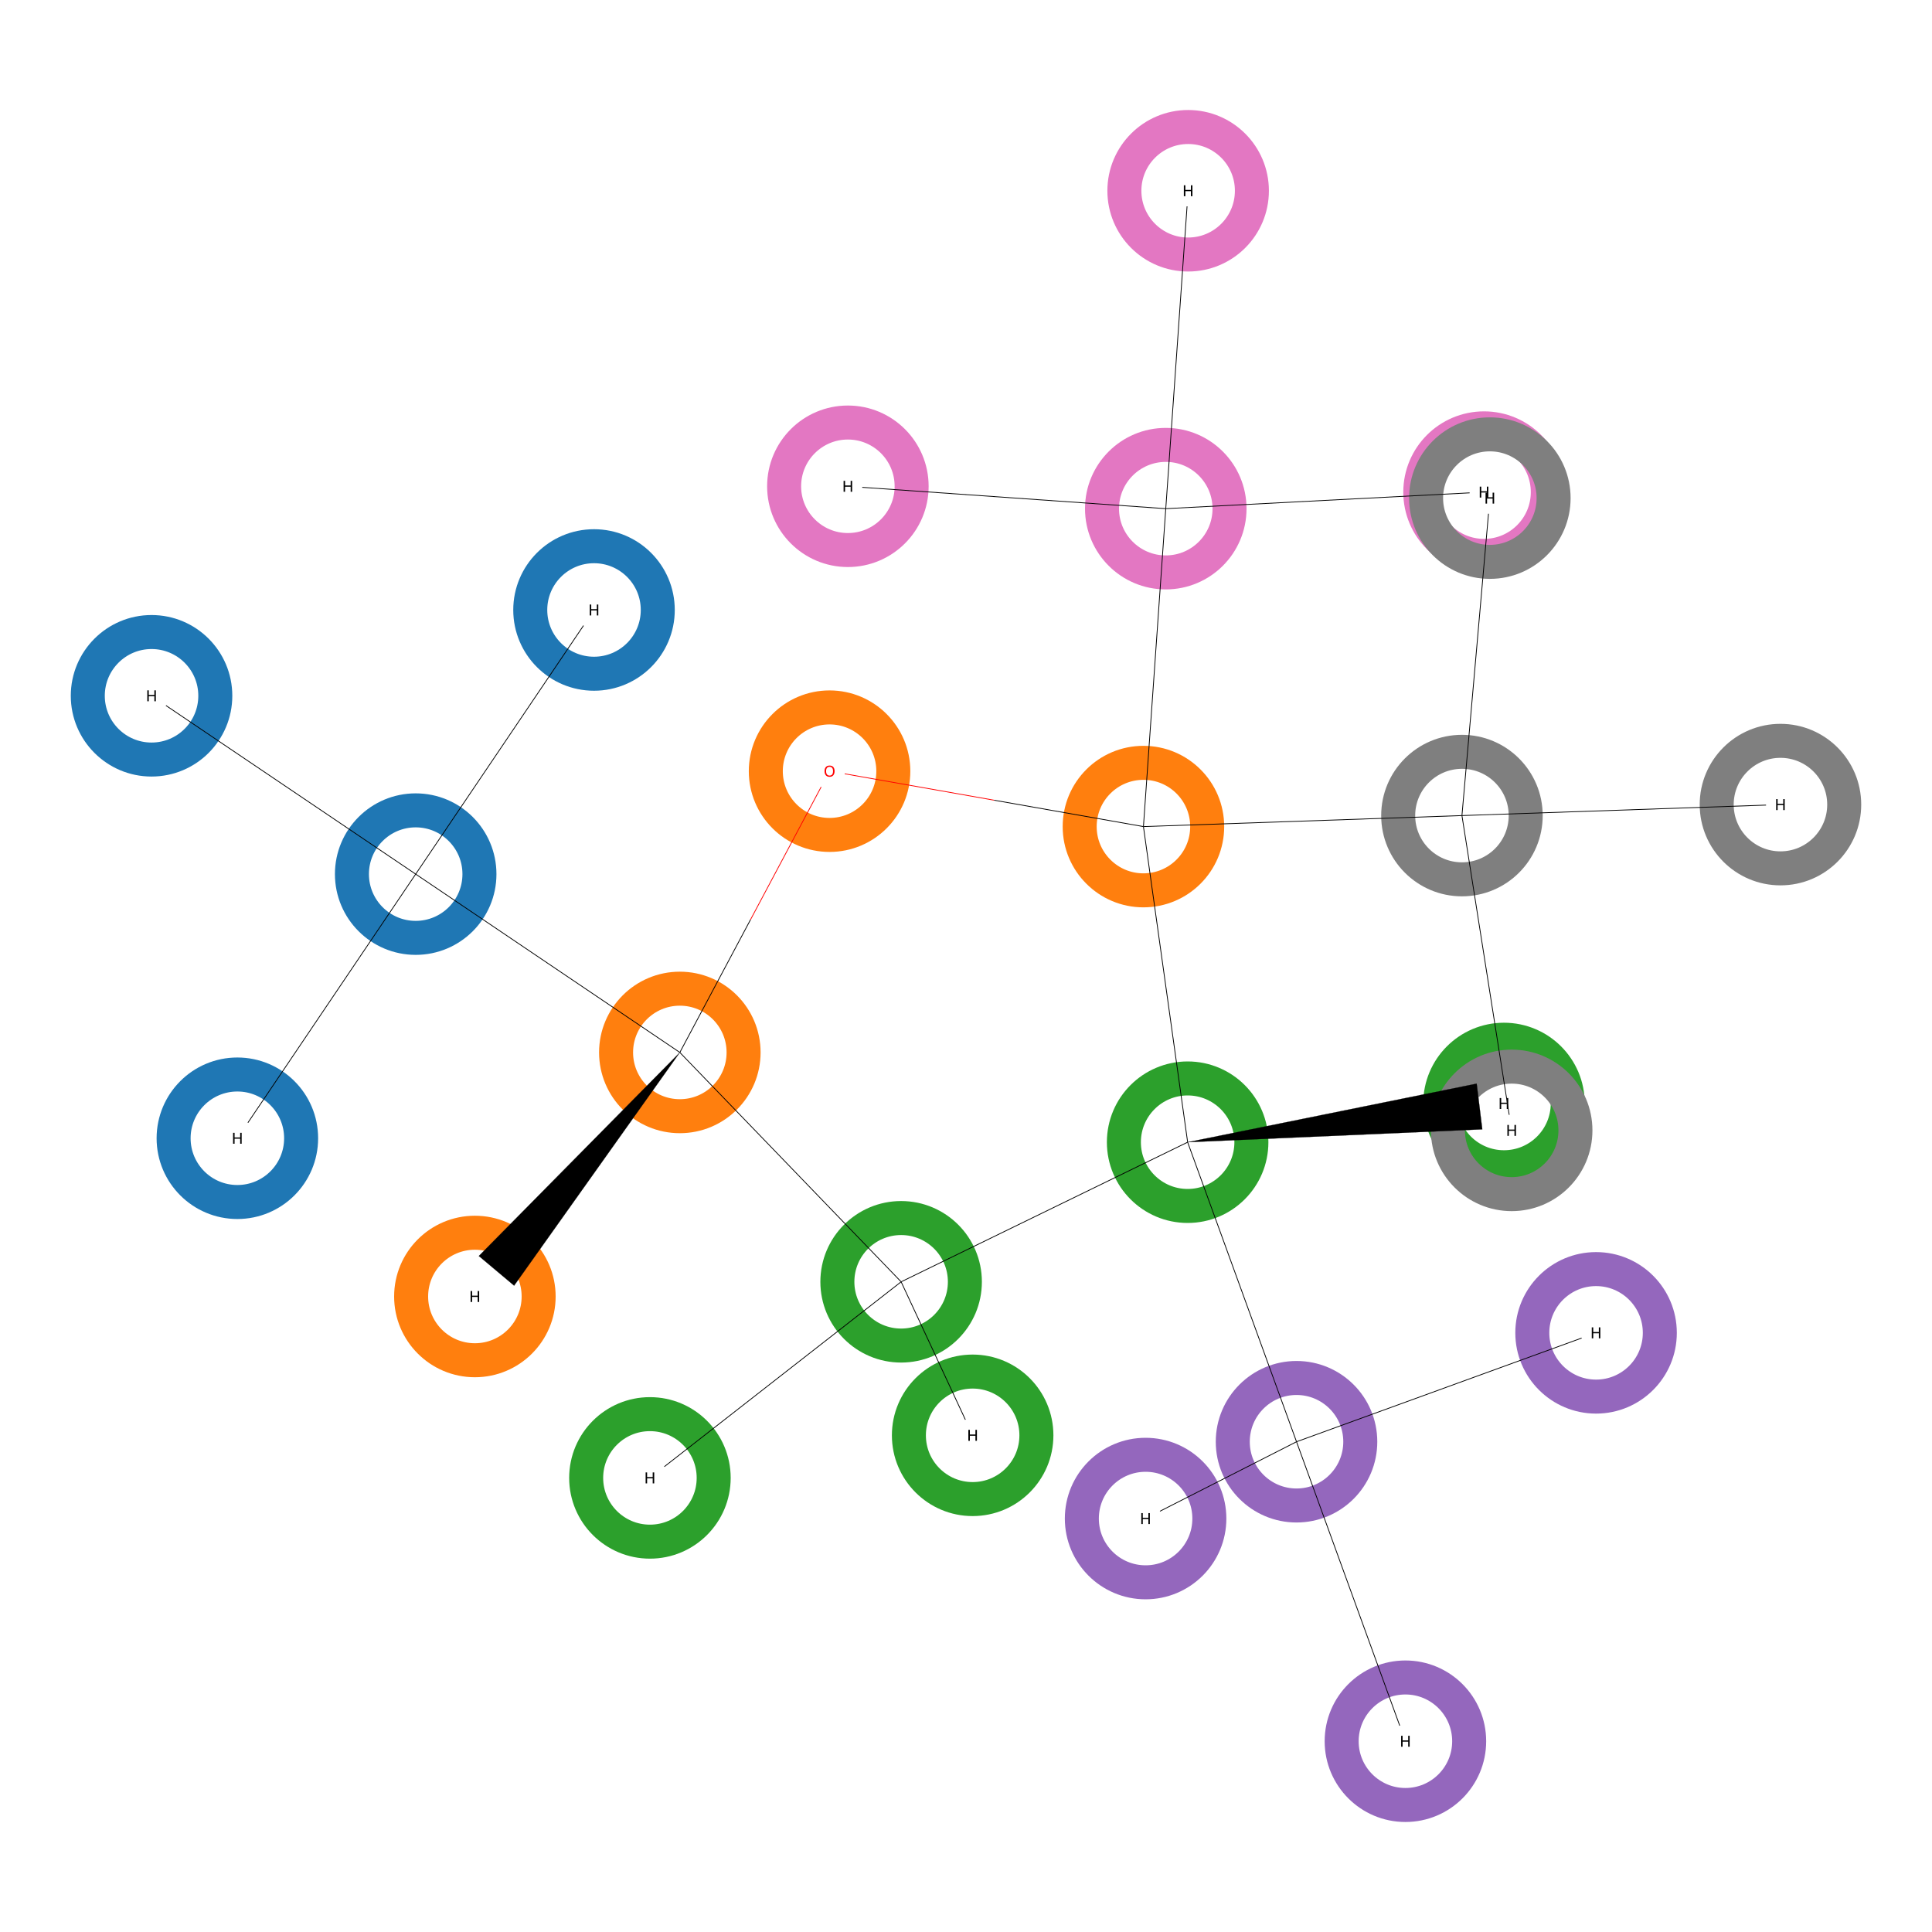 <?xml version='1.0' encoding='iso-8859-1'?>
<svg version='1.1' baseProfile='full'
              xmlns='http://www.w3.org/2000/svg'
                      xmlns:rdkit='http://www.rdkit.org/xml'
                      xmlns:xlink='http://www.w3.org/1999/xlink'
                  xml:space='preserve'
width='5000px' height='5000px' viewBox='0 0 5000 5000'>
<!-- END OF HEADER -->
<rect style='opacity:1.0;fill:#FFFFFF;stroke:none' width='5000.0' height='5000.0' x='0.0' y='0.0'> </rect>
<ellipse cx='1075.8' cy='2262.2' rx='165.0' ry='165.0' class='atom-0'  style='fill:none;stroke:#1F77B4;stroke-width:88.0px;stroke-linecap:butt;stroke-linejoin:miter;stroke-opacity:1' />
<ellipse cx='1759.4' cy='2723.7' rx='165.0' ry='165.0' class='atom-1'  style='fill:none;stroke:#FF7F0E;stroke-width:88.0px;stroke-linecap:butt;stroke-linejoin:miter;stroke-opacity:1' />
<ellipse cx='2332.1' cy='3317.3' rx='165.0' ry='165.0' class='atom-2'  style='fill:none;stroke:#2CA02C;stroke-width:88.0px;stroke-linecap:butt;stroke-linejoin:miter;stroke-opacity:1' />
<ellipse cx='3073.6' cy='2956.0' rx='165.0' ry='165.0' class='atom-3'  style='fill:none;stroke:#2CA02C;stroke-width:88.0px;stroke-linecap:butt;stroke-linejoin:miter;stroke-opacity:1' />
<ellipse cx='3355.4' cy='3731.2' rx='165.0' ry='165.0' class='atom-4'  style='fill:none;stroke:#9467BD;stroke-width:88.0px;stroke-linecap:butt;stroke-linejoin:miter;stroke-opacity:1' />
<ellipse cx='2959.2' cy='2139.2' rx='165.0' ry='165.0' class='atom-5'  style='fill:none;stroke:#FF7F0E;stroke-width:88.0px;stroke-linecap:butt;stroke-linejoin:miter;stroke-opacity:1' />
<ellipse cx='3017.0' cy='1316.4' rx='165.0' ry='165.0' class='atom-6'  style='fill:none;stroke:#E377C2;stroke-width:88.0px;stroke-linecap:butt;stroke-linejoin:miter;stroke-opacity:1' />
<ellipse cx='3783.5' cy='2110.7' rx='165.0' ry='165.0' class='atom-7'  style='fill:none;stroke:#7F7F7F;stroke-width:88.0px;stroke-linecap:butt;stroke-linejoin:miter;stroke-opacity:1' />
<ellipse cx='2146.9' cy='1995.8' rx='165.0' ry='165.0' class='atom-8'  style='fill:none;stroke:#FF7F0E;stroke-width:88.0px;stroke-linecap:butt;stroke-linejoin:miter;stroke-opacity:1' />
<ellipse cx='1537.3' cy='1578.6' rx='165.0' ry='165.0' class='atom-9'  style='fill:none;stroke:#1F77B4;stroke-width:88.0px;stroke-linecap:butt;stroke-linejoin:miter;stroke-opacity:1' />
<ellipse cx='614.3' cy='2945.8' rx='165.0' ry='165.0' class='atom-10'  style='fill:none;stroke:#1F77B4;stroke-width:88.0px;stroke-linecap:butt;stroke-linejoin:miter;stroke-opacity:1' />
<ellipse cx='392.2' cy='1800.7' rx='165.0' ry='165.0' class='atom-11'  style='fill:none;stroke:#1F77B4;stroke-width:88.0px;stroke-linecap:butt;stroke-linejoin:miter;stroke-opacity:1' />
<ellipse cx='1229.0' cy='3355.3' rx='165.0' ry='165.0' class='atom-12'  style='fill:none;stroke:#FF7F0E;stroke-width:88.0px;stroke-linecap:butt;stroke-linejoin:miter;stroke-opacity:1' />
<ellipse cx='2517.2' cy='3714.6' rx='165.0' ry='165.0' class='atom-13'  style='fill:none;stroke:#2CA02C;stroke-width:88.0px;stroke-linecap:butt;stroke-linejoin:miter;stroke-opacity:1' />
<ellipse cx='1682.0' cy='3824.8' rx='165.0' ry='165.0' class='atom-14'  style='fill:none;stroke:#2CA02C;stroke-width:88.0px;stroke-linecap:butt;stroke-linejoin:miter;stroke-opacity:1' />
<ellipse cx='3892.3' cy='2855.8' rx='165.0' ry='165.0' class='atom-15'  style='fill:none;stroke:#2CA02C;stroke-width:88.0px;stroke-linecap:butt;stroke-linejoin:miter;stroke-opacity:1' />
<ellipse cx='2964.8' cy='3930.0' rx='165.0' ry='165.0' class='atom-16'  style='fill:none;stroke:#9467BD;stroke-width:88.0px;stroke-linecap:butt;stroke-linejoin:miter;stroke-opacity:1' />
<ellipse cx='4130.6' cy='3449.4' rx='165.0' ry='165.0' class='atom-17'  style='fill:none;stroke:#9467BD;stroke-width:88.0px;stroke-linecap:butt;stroke-linejoin:miter;stroke-opacity:1' />
<ellipse cx='3637.2' cy='4506.3' rx='165.0' ry='165.0' class='atom-18'  style='fill:none;stroke:#9467BD;stroke-width:88.0px;stroke-linecap:butt;stroke-linejoin:miter;stroke-opacity:1' />
<ellipse cx='3840.7' cy='1273.6' rx='165.0' ry='165.0' class='atom-19'  style='fill:none;stroke:#E377C2;stroke-width:88.0px;stroke-linecap:butt;stroke-linejoin:miter;stroke-opacity:1' />
<ellipse cx='2194.3' cy='1258.5' rx='165.0' ry='165.0' class='atom-20'  style='fill:none;stroke:#E377C2;stroke-width:88.0px;stroke-linecap:butt;stroke-linejoin:miter;stroke-opacity:1' />
<ellipse cx='3074.9' cy='493.7' rx='165.0' ry='165.0' class='atom-21'  style='fill:none;stroke:#E377C2;stroke-width:88.0px;stroke-linecap:butt;stroke-linejoin:miter;stroke-opacity:1' />
<ellipse cx='3855.7' cy='1289.1' rx='165.0' ry='165.0' class='atom-22'  style='fill:none;stroke:#7F7F7F;stroke-width:88.0px;stroke-linecap:butt;stroke-linejoin:miter;stroke-opacity:1' />
<ellipse cx='3912.2' cy='2925.4' rx='165.0' ry='165.0' class='atom-23'  style='fill:none;stroke:#7F7F7F;stroke-width:88.0px;stroke-linecap:butt;stroke-linejoin:miter;stroke-opacity:1' />
<ellipse cx='4607.8' cy='2082.3' rx='165.0' ry='165.0' class='atom-24'  style='fill:none;stroke:#7F7F7F;stroke-width:88.0px;stroke-linecap:butt;stroke-linejoin:miter;stroke-opacity:1' />
<path class='bond-0 atom-0 atom-1' d='M 1075.8,2262.2 L 1759.4,2723.7' style='fill:none;fill-rule:evenodd;stroke:#000000;stroke-width:2.0px;stroke-linecap:butt;stroke-linejoin:miter;stroke-opacity:1' />
<path class='bond-1 atom-0 atom-9' d='M 1075.8,2262.2 L 1510.1,1619.0' style='fill:none;fill-rule:evenodd;stroke:#000000;stroke-width:2.0px;stroke-linecap:butt;stroke-linejoin:miter;stroke-opacity:1' />
<path class='bond-2 atom-0 atom-10' d='M 1075.8,2262.2 L 641.6,2905.5' style='fill:none;fill-rule:evenodd;stroke:#000000;stroke-width:2.0px;stroke-linecap:butt;stroke-linejoin:miter;stroke-opacity:1' />
<path class='bond-3 atom-0 atom-11' d='M 1075.8,2262.2 L 429.5,1825.9' style='fill:none;fill-rule:evenodd;stroke:#000000;stroke-width:2.0px;stroke-linecap:butt;stroke-linejoin:miter;stroke-opacity:1' />
<path class='bond-4 atom-1 atom-2' d='M 1759.4,2723.7 L 2332.1,3317.3' style='fill:none;fill-rule:evenodd;stroke:#000000;stroke-width:2.0px;stroke-linecap:butt;stroke-linejoin:miter;stroke-opacity:1' />
<path class='bond-5 atom-1 atom-8' d='M 1759.4,2723.7 L 1942.3,2380.1' style='fill:none;fill-rule:evenodd;stroke:#000000;stroke-width:2.0px;stroke-linecap:butt;stroke-linejoin:miter;stroke-opacity:1' />
<path class='bond-5 atom-1 atom-8' d='M 1942.3,2380.1 L 2125.1,2036.6' style='fill:none;fill-rule:evenodd;stroke:#FF0000;stroke-width:2.0px;stroke-linecap:butt;stroke-linejoin:miter;stroke-opacity:1' />
<path class='bond-6 atom-1 atom-12' d='M 1759.4,2723.7 L 1330.5,3327.1 L 1239.3,3250.5 Z' style='fill:#000000;fill-rule:evenodd;fill-opacity:1;stroke:#000000;stroke-width:0.5px;stroke-linecap:butt;stroke-linejoin:miter;stroke-opacity:1;' />
<path class='bond-7 atom-2 atom-3' d='M 2332.1,3317.3 L 3073.6,2956.0' style='fill:none;fill-rule:evenodd;stroke:#000000;stroke-width:2.0px;stroke-linecap:butt;stroke-linejoin:miter;stroke-opacity:1' />
<path class='bond-8 atom-2 atom-13' d='M 2332.1,3317.3 L 2498.4,3674.2' style='fill:none;fill-rule:evenodd;stroke:#000000;stroke-width:2.0px;stroke-linecap:butt;stroke-linejoin:miter;stroke-opacity:1' />
<path class='bond-9 atom-2 atom-14' d='M 2332.1,3317.3 L 1719.3,3795.7' style='fill:none;fill-rule:evenodd;stroke:#000000;stroke-width:2.0px;stroke-linecap:butt;stroke-linejoin:miter;stroke-opacity:1' />
<path class='bond-10 atom-3 atom-4' d='M 3073.6,2956.0 L 3355.4,3731.2' style='fill:none;fill-rule:evenodd;stroke:#000000;stroke-width:2.0px;stroke-linecap:butt;stroke-linejoin:miter;stroke-opacity:1' />
<path class='bond-11 atom-3 atom-5' d='M 3073.6,2956.0 L 2959.2,2139.2' style='fill:none;fill-rule:evenodd;stroke:#000000;stroke-width:2.0px;stroke-linecap:butt;stroke-linejoin:miter;stroke-opacity:1' />
<path class='bond-12 atom-3 atom-15' d='M 3073.6,2956.0 L 3821.6,2804.5 L 3836.1,2922.7 Z' style='fill:#000000;fill-rule:evenodd;fill-opacity:1;stroke:#000000;stroke-width:0.5px;stroke-linecap:butt;stroke-linejoin:miter;stroke-opacity:1;' />
<path class='bond-13 atom-4 atom-16' d='M 3355.4,3731.2 L 3002.0,3911.0' style='fill:none;fill-rule:evenodd;stroke:#000000;stroke-width:2.0px;stroke-linecap:butt;stroke-linejoin:miter;stroke-opacity:1' />
<path class='bond-14 atom-4 atom-17' d='M 3355.4,3731.2 L 4093.3,3462.9' style='fill:none;fill-rule:evenodd;stroke:#000000;stroke-width:2.0px;stroke-linecap:butt;stroke-linejoin:miter;stroke-opacity:1' />
<path class='bond-15 atom-4 atom-18' d='M 3355.4,3731.2 L 3622.5,4466.0' style='fill:none;fill-rule:evenodd;stroke:#000000;stroke-width:2.0px;stroke-linecap:butt;stroke-linejoin:miter;stroke-opacity:1' />
<path class='bond-16 atom-5 atom-6' d='M 2959.2,2139.2 L 3017.0,1316.4' style='fill:none;fill-rule:evenodd;stroke:#000000;stroke-width:2.0px;stroke-linecap:butt;stroke-linejoin:miter;stroke-opacity:1' />
<path class='bond-17 atom-5 atom-7' d='M 2959.2,2139.2 L 3783.5,2110.7' style='fill:none;fill-rule:evenodd;stroke:#000000;stroke-width:2.0px;stroke-linecap:butt;stroke-linejoin:miter;stroke-opacity:1' />
<path class='bond-18 atom-5 atom-8' d='M 2959.2,2139.2 L 2572.6,2070.9' style='fill:none;fill-rule:evenodd;stroke:#000000;stroke-width:2.0px;stroke-linecap:butt;stroke-linejoin:miter;stroke-opacity:1' />
<path class='bond-18 atom-5 atom-8' d='M 2572.6,2070.9 L 2186.1,2002.6' style='fill:none;fill-rule:evenodd;stroke:#FF0000;stroke-width:2.0px;stroke-linecap:butt;stroke-linejoin:miter;stroke-opacity:1' />
<path class='bond-19 atom-6 atom-19' d='M 3017.0,1316.4 L 3803.4,1275.5' style='fill:none;fill-rule:evenodd;stroke:#000000;stroke-width:2.0px;stroke-linecap:butt;stroke-linejoin:miter;stroke-opacity:1' />
<path class='bond-20 atom-6 atom-20' d='M 3017.0,1316.4 L 2231.5,1261.2' style='fill:none;fill-rule:evenodd;stroke:#000000;stroke-width:2.0px;stroke-linecap:butt;stroke-linejoin:miter;stroke-opacity:1' />
<path class='bond-21 atom-6 atom-21' d='M 3017.0,1316.4 L 3072.1,534.0' style='fill:none;fill-rule:evenodd;stroke:#000000;stroke-width:2.0px;stroke-linecap:butt;stroke-linejoin:miter;stroke-opacity:1' />
<path class='bond-22 atom-7 atom-22' d='M 3783.5,2110.7 L 3852.2,1329.5' style='fill:none;fill-rule:evenodd;stroke:#000000;stroke-width:2.0px;stroke-linecap:butt;stroke-linejoin:miter;stroke-opacity:1' />
<path class='bond-23 atom-7 atom-23' d='M 3783.5,2110.7 L 3905.8,2885.1' style='fill:none;fill-rule:evenodd;stroke:#000000;stroke-width:2.0px;stroke-linecap:butt;stroke-linejoin:miter;stroke-opacity:1' />
<path class='bond-24 atom-7 atom-24' d='M 3783.5,2110.7 L 4570.5,2083.6' style='fill:none;fill-rule:evenodd;stroke:#000000;stroke-width:2.0px;stroke-linecap:butt;stroke-linejoin:miter;stroke-opacity:1' />
<path class='atom-8' d='M 2133.9 1995.7
Q 2133.9 1988.9, 2137.3 1985.1
Q 2140.7 1981.3, 2146.9 1981.3
Q 2153.2 1981.3, 2156.6 1985.1
Q 2159.9 1988.9, 2159.9 1995.7
Q 2159.9 2002.6, 2156.5 2006.5
Q 2153.1 2010.4, 2146.9 2010.4
Q 2140.7 2010.4, 2137.3 2006.5
Q 2133.9 2002.6, 2133.9 1995.7
M 2146.9 2007.2
Q 2151.3 2007.2, 2153.6 2004.3
Q 2155.9 2001.4, 2155.9 1995.7
Q 2155.9 1990.1, 2153.6 1987.3
Q 2151.3 1984.5, 2146.9 1984.5
Q 2142.6 1984.5, 2140.3 1987.3
Q 2137.9 1990.1, 2137.9 1995.7
Q 2137.9 2001.4, 2140.3 2004.3
Q 2142.6 2007.2, 2146.9 2007.2
' fill='#FF0000'/>
<path class='atom-9' d='M 1526.3 1564.5
L 1530.1 1564.5
L 1530.1 1576.5
L 1544.6 1576.5
L 1544.6 1564.5
L 1548.4 1564.5
L 1548.4 1592.8
L 1544.6 1592.8
L 1544.6 1579.7
L 1530.1 1579.7
L 1530.1 1592.8
L 1526.3 1592.8
L 1526.3 1564.5
' fill='#000000'/>
<path class='atom-10' d='M 603.2 2931.7
L 607.1 2931.7
L 607.1 2943.7
L 621.6 2943.7
L 621.6 2931.7
L 625.4 2931.7
L 625.4 2960.0
L 621.6 2960.0
L 621.6 2946.9
L 607.1 2946.9
L 607.1 2960.0
L 603.2 2960.0
L 603.2 2931.7
' fill='#000000'/>
<path class='atom-11' d='M 381.2 1786.6
L 385.0 1786.6
L 385.0 1798.6
L 399.5 1798.6
L 399.5 1786.6
L 403.3 1786.6
L 403.3 1814.9
L 399.5 1814.9
L 399.5 1801.8
L 385.0 1801.8
L 385.0 1814.9
L 381.2 1814.9
L 381.2 1786.6
' fill='#000000'/>
<path class='atom-12' d='M 1217.9 3341.2
L 1221.8 3341.2
L 1221.8 3353.2
L 1236.2 3353.2
L 1236.2 3341.2
L 1240.1 3341.2
L 1240.1 3369.5
L 1236.2 3369.5
L 1236.2 3356.4
L 1221.8 3356.4
L 1221.8 3369.5
L 1217.9 3369.5
L 1217.9 3341.2
' fill='#000000'/>
<path class='atom-13' d='M 2506.1 3700.4
L 2510.0 3700.4
L 2510.0 3712.5
L 2524.4 3712.5
L 2524.4 3700.4
L 2528.3 3700.4
L 2528.3 3728.8
L 2524.4 3728.8
L 2524.4 3715.7
L 2510.0 3715.7
L 2510.0 3728.8
L 2506.1 3728.8
L 2506.1 3700.4
' fill='#000000'/>
<path class='atom-14' d='M 1670.9 3810.6
L 1674.7 3810.6
L 1674.7 3822.7
L 1689.2 3822.7
L 1689.2 3810.6
L 1693.1 3810.6
L 1693.1 3839.0
L 1689.2 3839.0
L 1689.2 3825.9
L 1674.7 3825.9
L 1674.7 3839.0
L 1670.9 3839.0
L 1670.9 3810.6
' fill='#000000'/>
<path class='atom-15' d='M 3881.2 2841.7
L 3885.1 2841.7
L 3885.1 2853.7
L 3899.5 2853.7
L 3899.5 2841.7
L 3903.4 2841.7
L 3903.4 2870.0
L 3899.5 2870.0
L 3899.5 2856.9
L 3885.1 2856.9
L 3885.1 2870.0
L 3881.2 2870.0
L 3881.2 2841.7
' fill='#000000'/>
<path class='atom-16' d='M 2953.7 3915.9
L 2957.5 3915.9
L 2957.5 3927.9
L 2972.0 3927.9
L 2972.0 3915.9
L 2975.8 3915.9
L 2975.8 3944.2
L 2972.0 3944.2
L 2972.0 3931.1
L 2957.5 3931.1
L 2957.5 3944.2
L 2953.7 3944.2
L 2953.7 3915.9
' fill='#000000'/>
<path class='atom-17' d='M 4119.5 3435.2
L 4123.3 3435.2
L 4123.3 3447.3
L 4137.8 3447.3
L 4137.8 3435.2
L 4141.6 3435.2
L 4141.6 3463.6
L 4137.8 3463.6
L 4137.8 3450.5
L 4123.3 3450.5
L 4123.3 3463.6
L 4119.5 3463.6
L 4119.5 3435.2
' fill='#000000'/>
<path class='atom-18' d='M 3626.1 4492.2
L 3629.9 4492.2
L 3629.9 4504.2
L 3644.4 4504.2
L 3644.4 4492.2
L 3648.2 4492.2
L 3648.2 4520.5
L 3644.4 4520.5
L 3644.4 4507.4
L 3629.9 4507.4
L 3629.9 4520.5
L 3626.1 4520.5
L 3626.1 4492.2
' fill='#000000'/>
<path class='atom-19' d='M 3829.6 1259.4
L 3833.5 1259.4
L 3833.5 1271.4
L 3848.0 1271.4
L 3848.0 1259.4
L 3851.8 1259.4
L 3851.8 1287.7
L 3848.0 1287.7
L 3848.0 1274.6
L 3833.5 1274.6
L 3833.5 1287.7
L 3829.6 1287.7
L 3829.6 1259.4
' fill='#000000'/>
<path class='atom-20' d='M 2183.2 1244.4
L 2187.0 1244.4
L 2187.0 1256.4
L 2201.5 1256.4
L 2201.5 1244.4
L 2205.3 1244.4
L 2205.3 1272.7
L 2201.5 1272.7
L 2201.5 1259.6
L 2187.0 1259.6
L 2187.0 1272.7
L 2183.2 1272.7
L 2183.2 1244.4
' fill='#000000'/>
<path class='atom-21' d='M 3063.8 479.5
L 3067.7 479.5
L 3067.7 491.5
L 3082.1 491.5
L 3082.1 479.5
L 3086.0 479.5
L 3086.0 507.8
L 3082.1 507.8
L 3082.1 494.7
L 3067.7 494.7
L 3067.7 507.8
L 3063.8 507.8
L 3063.8 479.5
' fill='#000000'/>
<path class='atom-22' d='M 3844.6 1275.0
L 3848.5 1275.0
L 3848.5 1287.0
L 3862.9 1287.0
L 3862.9 1275.0
L 3866.8 1275.0
L 3866.8 1303.3
L 3862.9 1303.3
L 3862.9 1290.2
L 3848.5 1290.2
L 3848.5 1303.3
L 3844.6 1303.3
L 3844.6 1275.0
' fill='#000000'/>
<path class='atom-23' d='M 3901.1 2911.3
L 3904.9 2911.3
L 3904.9 2923.3
L 3919.4 2923.3
L 3919.4 2911.3
L 3923.3 2911.3
L 3923.3 2939.6
L 3919.4 2939.6
L 3919.4 2926.5
L 3904.9 2926.5
L 3904.9 2939.6
L 3901.1 2939.6
L 3901.1 2911.3
' fill='#000000'/>
<path class='atom-24' d='M 4596.7 2068.1
L 4600.5 2068.1
L 4600.5 2080.2
L 4615.0 2080.2
L 4615.0 2068.1
L 4618.8 2068.1
L 4618.8 2096.5
L 4615.0 2096.5
L 4615.0 2083.4
L 4600.5 2083.4
L 4600.5 2096.5
L 4596.7 2096.5
L 4596.7 2068.1
' fill='#000000'/>
</svg>
